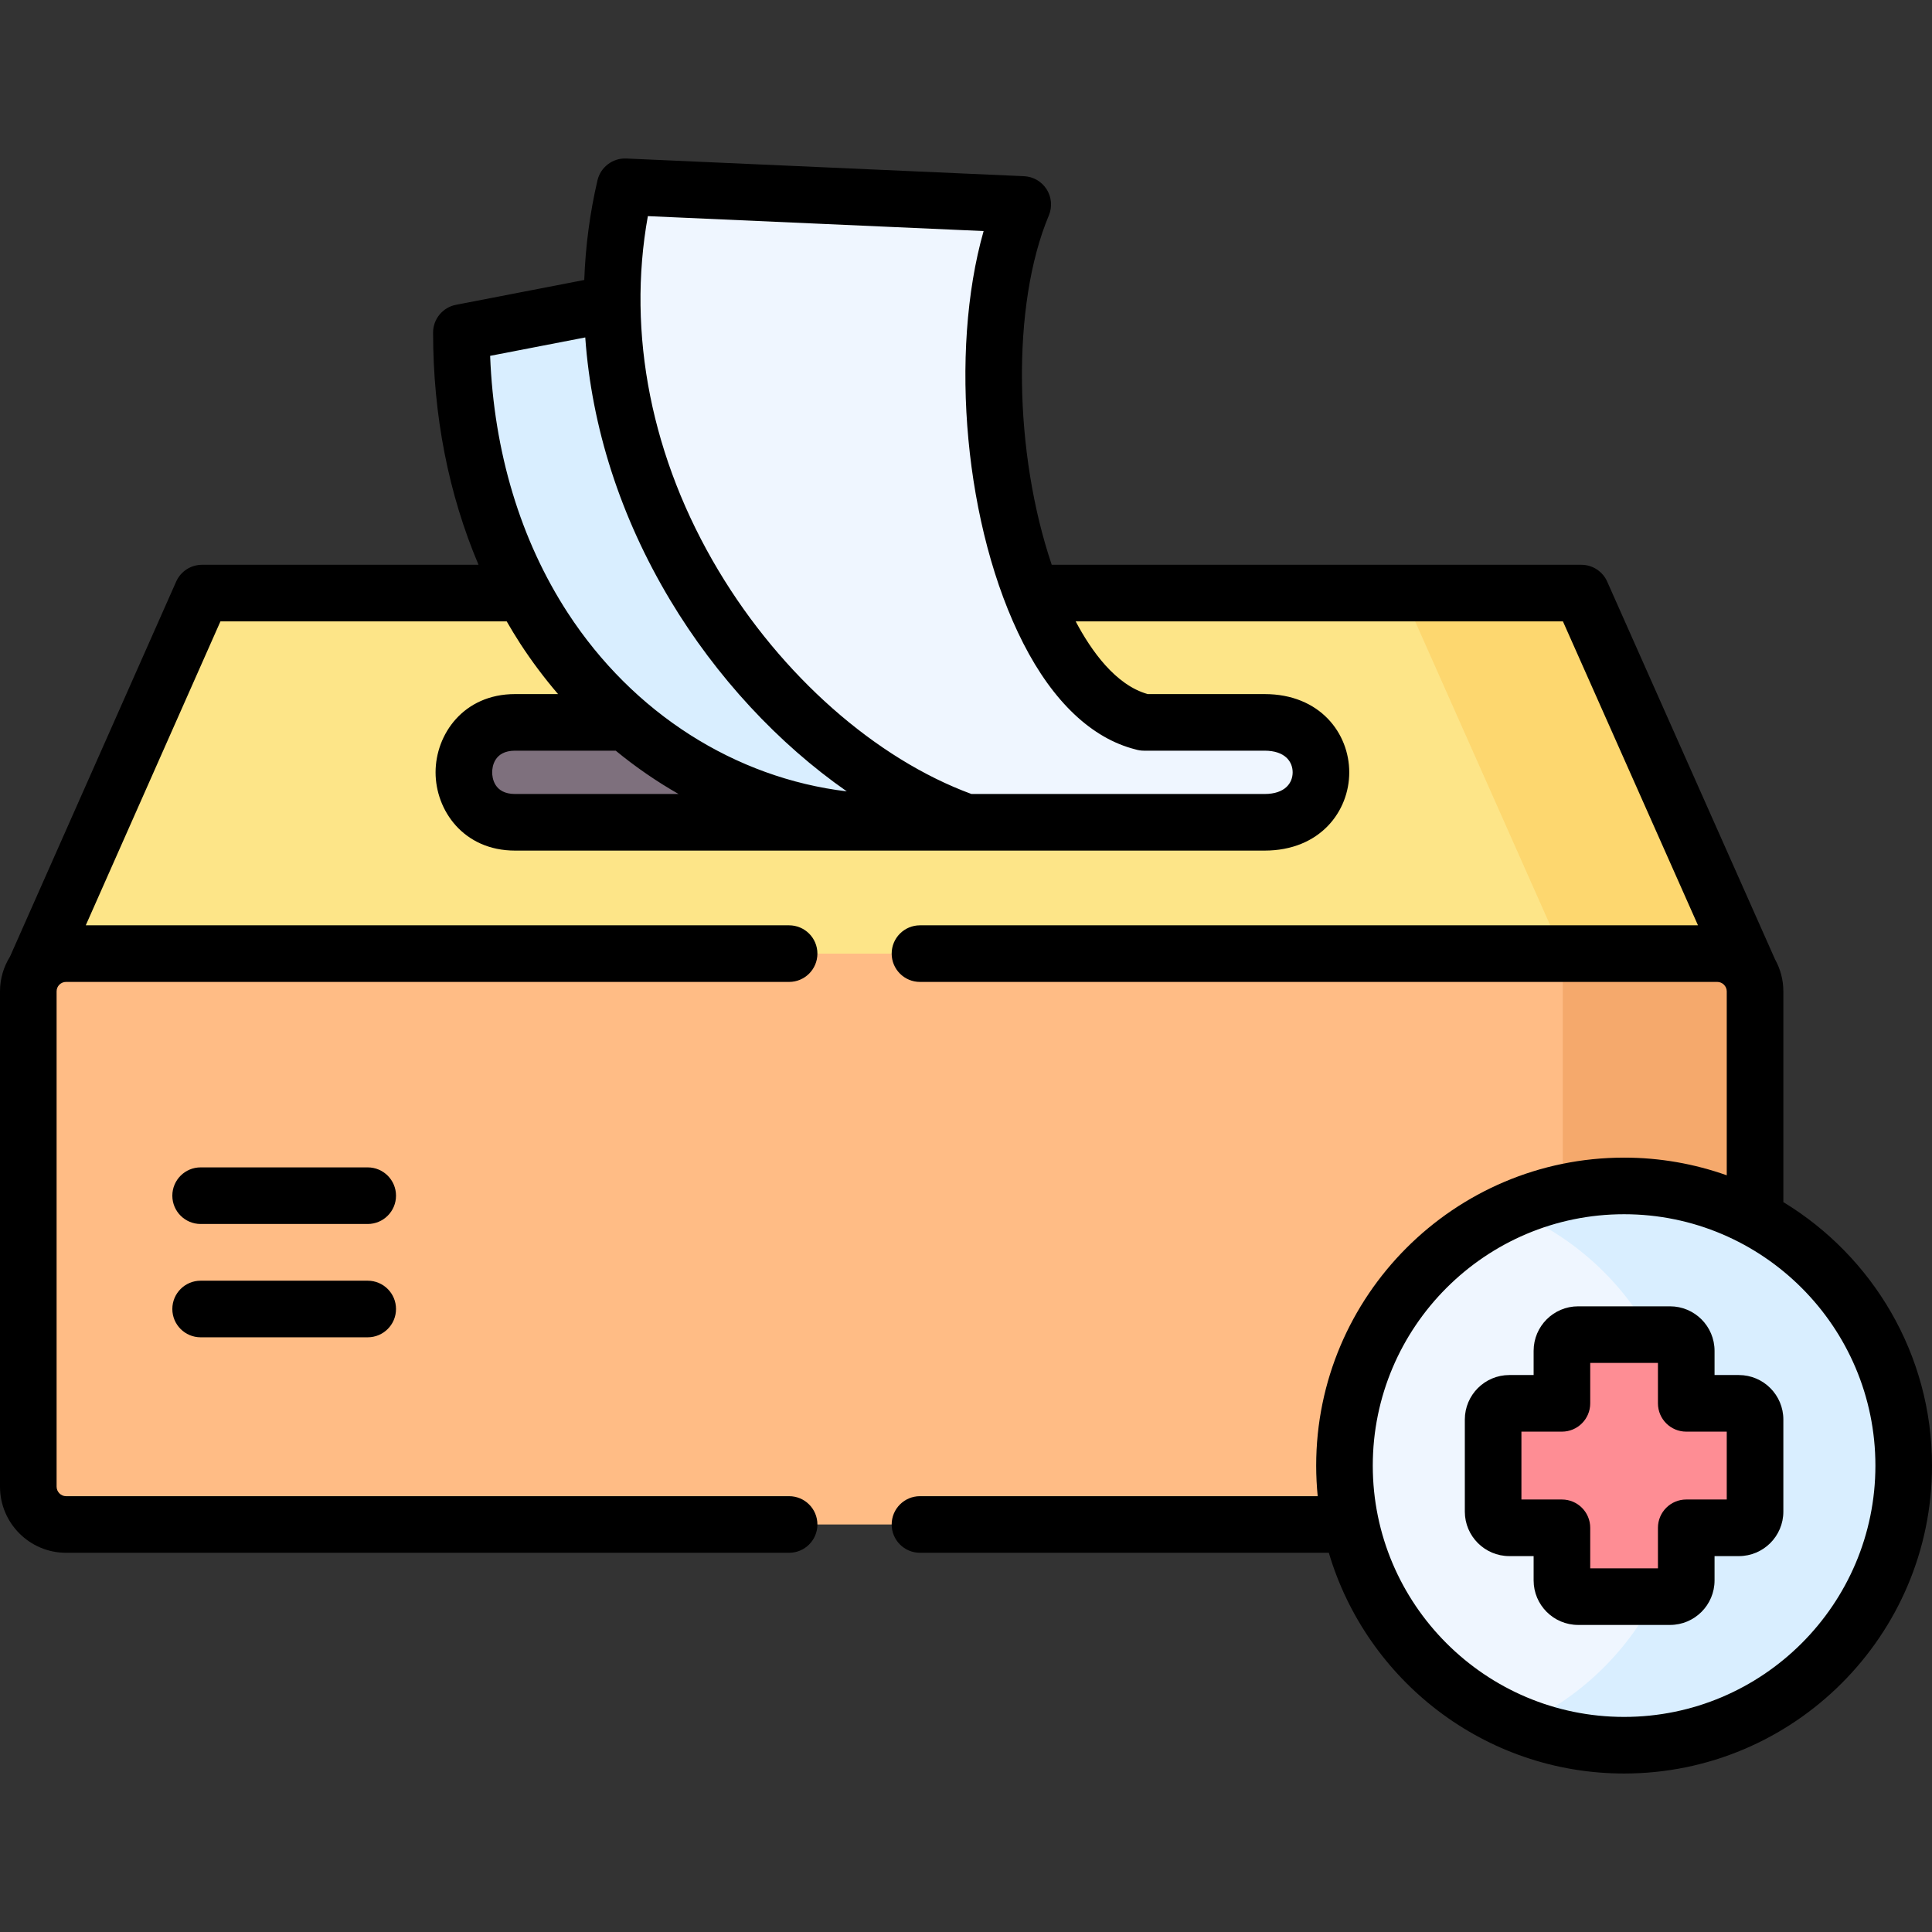 <svg id="Layer_1" enable-background="new 0 0 512 512" height="512" viewBox="0 0 512 512" width="512" xmlns="http://www.w3.org/2000/svg"><rect x="0" y="0" width="512" height="512" fill="#333333" stroke="none"/><g><g><path clip-rule="evenodd" d="m53.539 157.175-44.25 99.862s243.331 46.963 246.711 46.963l207.744-46.281-44.676-100.544c-178.305 0-172.597 0-365.529 0z" fill="#fde588" fill-rule="evenodd"/></g><g><path clip-rule="evenodd" d="m455.11 252.719h-437.613c-3.38 0-6.419 1.705-8.208 4.318-1.136 1.619-1.789 3.58-1.789 5.682v131.255c0 5.512 4.487 10.029 9.997 10.029h340.45c-1.079-5.029-1.647-10.256-1.647-15.597 0-40.939 33.173-74.122 74.1-74.122 12.525 0 24.34 3.097 34.707 8.608v-60.173c0-1.818-.511-3.523-1.363-5-1.733-2.983-4.971-5-8.634-5z" fill="#ffbc85" fill-rule="evenodd"/></g><g><path clip-rule="evenodd" d="m256.099 217.916c-46.493-16.421-93.385-73.27-93.896-137.506l-39.933 7.728c0 29.433 7.555 55.116 20.222 75.685.54.909 1.108 1.79 1.676 2.671 6.192 9.517 13.519 17.898 21.67 24.944 19.626 16.989 44.165 26.478 69.982 26.478z" fill="#d9eeff" fill-rule="evenodd"/></g><g><path clip-rule="evenodd" d="m276.265 163.823c-14.258-30.854-17.751-79.804-5.226-109.635l-105.399-4.688c-2.414 10.398-3.493 20.739-3.437 30.91.511 64.236 47.402 121.085 93.896 137.506h79.013c19.938 0 19.938-26.478 0-26.478h-31.98c-10.991-2.557-20.136-13.069-26.867-27.615z" fill="#eff6ff" fill-rule="evenodd"/></g><g><path clip-rule="evenodd" d="m235.821 217.916c-25.817 0-50.356-9.489-69.982-26.478h-20.648-8.691c-18.092 0-18.092 26.478 0 26.478z" fill="#7e707d" fill-rule="evenodd"/></g><g><path clip-rule="evenodd" d="m430.4 462.5c40.813 0 74.1-33.268 74.1-74.094s-33.287-74.122-74.1-74.122-74.1 33.297-74.1 74.122 33.287 74.094 74.1 74.094z" fill="#eff6ff" fill-rule="evenodd"/></g><g><path clip-rule="evenodd" d="m465.107 400.594v-24.404c0-2.358-1.931-4.29-4.289-4.29h-13.945v-13.921c0-2.386-1.931-4.29-4.289-4.29h-24.369c-2.357 0-4.289 1.904-4.289 4.29v13.921h-13.945c-2.357 0-4.289 1.932-4.289 4.29v24.404c0 2.358 1.931 4.29 4.289 4.29h13.945v13.949c0 2.358 1.931 4.29 4.289 4.29h24.369c2.357 0 4.289-1.932 4.289-4.29v-13.949h13.945c2.358 0 4.289-1.932 4.289-4.29z" fill="#fe8d94" fill-rule="evenodd"/></g><g><path clip-rule="evenodd" d="m371.694 157.175 42.46 95.544h40.955c3.664 0 6.902 2.017 8.634 5l-44.676-100.544z" fill="#fdd76f" fill-rule="evenodd"/></g><g><path clip-rule="evenodd" d="m414.154 322.719s11.929-4.435 16.246-4.435c12.525 0 24.34 3.097 34.707 8.608v-64.173c0-1.818-.511-3.523-1.363-5-1.733-2.983-4.97-5-8.634-5h-40.955v70z" fill="#f5a96c" fill-rule="evenodd"/></g><g><path clip-rule="evenodd" d="m446.873 371.9h13.945c2.357 0 4.289 1.932 4.289 4.29v24.404c0 2.358-1.931 4.29-4.289 4.29h-13.945v13.949c0 2.358-1.931 4.29-4.289 4.29h-3.891c-7.697 15.057-20.392 27.16-35.9 34.064 8.52 3.438 17.836 5.313 27.606 5.313 40.927 0 74.1-33.183 74.1-74.094 0-28.41-15.962-53.07-39.393-65.514-10.367-5.512-22.182-8.608-34.707-8.608-4.317 0-8.549.369-12.667 1.08-6.106 1.051-11.985 2.841-17.495 5.313 15.905 6.392 29.083 18.126 37.32 33.013h5.027c2.357 0 4.289 1.904 4.289 4.29z" fill="#d9eeff" fill-rule="evenodd"/></g><g><path d="m97.448 339.398h-44.278c-4.142 0-7.5 3.358-7.5 7.5s3.358 7.5 7.5 7.5h44.278c4.142 0 7.5-3.358 7.5-7.5s-3.358-7.5-7.5-7.5z"/><path d="m97.448 309.369h-44.278c-4.142 0-7.5 3.358-7.5 7.5s3.358 7.5 7.5 7.5h44.278c4.142 0 7.5-3.358 7.5-7.5s-3.358-7.5-7.5-7.5z"/><path d="m460.818 364.4h-6.445v-6.421c0-6.501-5.288-11.79-11.788-11.79h-24.369c-6.501 0-11.789 5.289-11.789 11.79v6.421h-6.444c-6.501 0-11.789 5.289-11.789 11.79v24.405c0 6.501 5.288 11.79 11.789 11.79h6.444v6.45c0 6.501 5.288 11.79 11.789 11.79h24.369c6.5 0 11.788-5.289 11.788-11.79v-6.45h6.445c6.501 0 11.789-5.289 11.789-11.79v-24.405c0-6.501-5.288-11.79-11.789-11.79zm-3.211 32.984h-10.734c-4.143 0-7.5 3.358-7.5 7.5v10.74h-17.946v-10.74c0-4.142-3.357-7.5-7.5-7.5h-10.733v-17.984h10.733c4.143 0 7.5-3.358 7.5-7.5v-10.711h17.946v10.711c0 4.142 3.357 7.5 7.5 7.5h10.734z"/><path d="m472.607 318.575v-55.856c0-3.075-.803-5.963-2.201-8.476l-44.484-100.114c-1.203-2.709-3.89-4.455-6.854-4.455h-140.346c-10.001-29.55-10.776-68.734-.766-92.585.948-2.261.732-4.843-.579-6.915-1.313-2.071-3.554-3.371-6.004-3.48l-105.399-4.688c-3.594-.159-6.815 2.271-7.637 5.787-2.026 8.677-3.18 17.51-3.501 26.403l-33.989 6.578c-3.527.683-6.075 3.771-6.075 7.363 0 22.023 4.134 42.906 12.041 61.537h-73.274c-2.967 0-5.655 1.749-6.857 4.461l-44.028 99.363c-1.672 2.681-2.654 5.835-2.654 9.221v131.255c0 9.666 7.85 17.529 17.498 17.529h191.625c4.142 0 7.5-3.358 7.5-7.5s-3.358-7.5-7.5-7.5h-191.625c-1.354 0-2.498-1.158-2.498-2.529v-131.255c0-1.379 1.121-2.5 2.498-2.5h191.625c4.142 0 7.5-3.358 7.5-7.5s-3.358-7.5-7.5-7.5h-186.394l35.69-80.544h75.863c1.157 2.001 2.345 3.98 3.601 5.911 3.074 4.722 6.426 9.171 10.008 13.352h-11.391c-13.685 0-21.069 10.686-21.069 20.739s7.384 20.739 21.069 20.739h119.553c.016 0 .031.002.047.002.008 0 .017-.002.025-.002h78.987c14.741 0 22.454-10.433 22.454-20.739s-7.713-20.739-22.454-20.739h-30.954c-8.527-2.386-14.997-11.514-19.09-19.263h129.126l35.789 80.544h-206.182c-4.142 0-7.5 3.358-7.5 7.5s3.358 7.5 7.5 7.5h211.308c1.354 0 2.498 1.145 2.498 2.5v48.747c-8.515-3.022-17.669-4.683-27.207-4.683-44.994 0-81.6 36.616-81.6 81.623 0 2.733.141 5.433.404 8.097h-105.403c-4.142 0-7.5 3.358-7.5 7.5s3.358 7.5 7.5 7.5h108.35c9.989 33.775 41.278 58.497 78.249 58.497 44.994 0 81.6-36.603 81.6-81.594 0-29.566-15.798-55.509-39.393-69.831zm-336.107-108.159c-5.631 0-6.069-4.393-6.069-5.739s.438-5.739 6.069-5.739h26.674c5.255 4.321 10.826 8.157 16.651 11.479h-43.325zm13.955-48.013c-12.525-19.249-19.584-42.684-20.565-68.101l25.209-4.879c1.689 23.757 9.283 47.548 22.477 69.564 12.258 20.453 28.745 38.123 46.834 50.734-29.535-3.535-56.599-20.657-73.955-47.318zm150.422 36.188c.722.226 1.499.346 2.256.346h31.979c5.496 0 7.454 2.965 7.454 5.739s-1.958 5.739-7.454 5.739h-77.676c-25.376-9.348-50.346-31.36-66.994-59.139-17.803-29.705-24.371-62.843-18.754-94.001l88.978 3.957c-9.17 32.221-5.069 78.722 10.512 109.248 7.908 15.495 18.169 25.191 29.699 28.111zm129.523 256.409c-36.724 0-66.6-29.874-66.6-66.594 0-36.736 29.876-66.623 66.6-66.623s66.6 29.887 66.6 66.623c0 36.72-29.876 66.594-66.6 66.594z"/></g></g></svg>